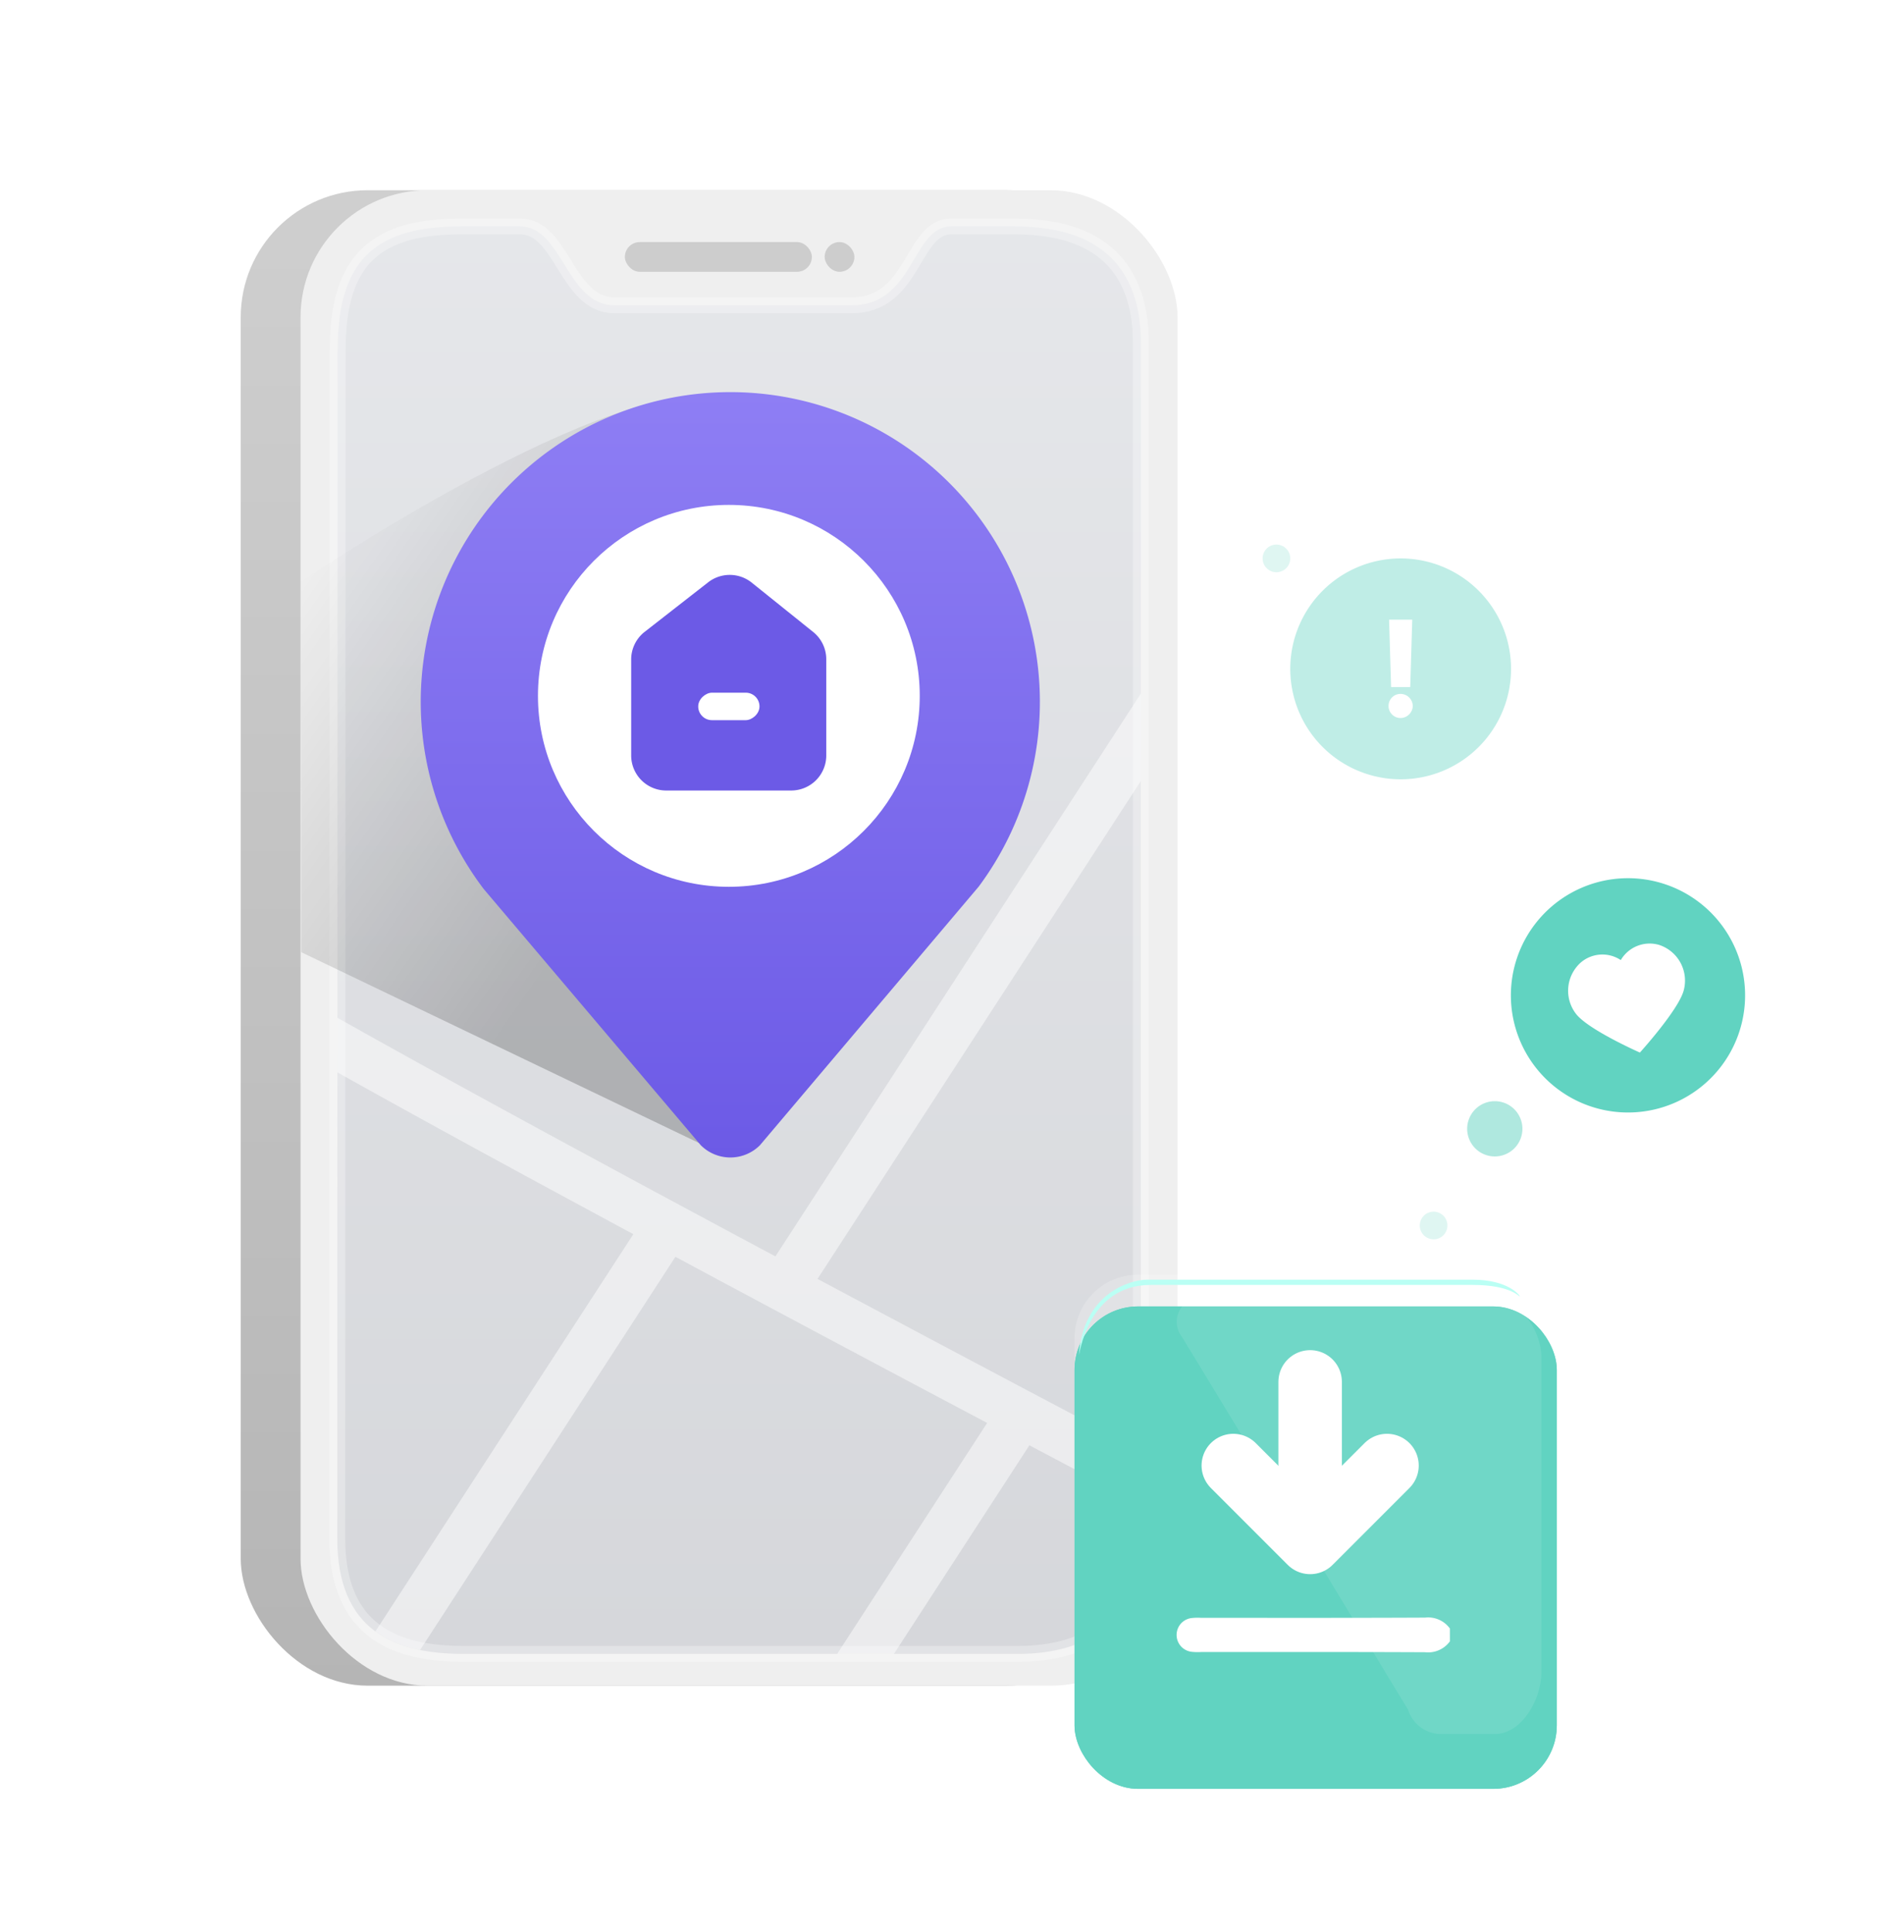 <svg xmlns="http://www.w3.org/2000/svg" width="120" height="121.708" viewBox="0 0 120 121.708">
    <defs>
        <linearGradient id="tusq4z60ua" x1=".5" x2=".5" y2="1" gradientUnits="objectBoundingBox">
            <stop offset="0" stop-color="#8e7ef4"/>
            <stop offset="1" stop-color="#6c5ae6"/>
        </linearGradient>
        <linearGradient id="cgjj8caxtb" x1=".5" x2=".5" y2="1" gradientUnits="objectBoundingBox">
            <stop offset="0" stop-color="#cfcfcf"/>
            <stop offset="1" stop-color="#b5b5b5"/>
        </linearGradient>
        <linearGradient id="nf8h0i975c" x1=".5" x2=".5" y2="1" gradientUnits="objectBoundingBox">
            <stop offset="0" stop-color="#efefef"/>
            <stop offset="1" stop-color="#efefef"/>
        </linearGradient>
        <linearGradient id="gic89sqj0d" x1=".5" x2=".5" y2="1" gradientUnits="objectBoundingBox">
            <stop offset="0" stop-color="#d0d5e0"/>
            <stop offset="1" stop-color="#9ba0ad"/>
        </linearGradient>
        <linearGradient id="wc32r8pxvf" x1=".796" y1=".6" x2=".333" gradientUnits="objectBoundingBox">
            <stop offset="0" stop-opacity=".514"/>
            <stop offset="1" stop-opacity="0"/>
        </linearGradient>
        <filter id="h73nxvmttg" x="23.517" y="21.695" width="45.031" height="54.225" filterUnits="userSpaceOnUse">
            <feOffset/>
            <feGaussianBlur stdDeviation="1" result="blur"/>
            <feFlood flood-opacity=".251"/>
            <feComposite operator="in" in2="blur"/>
            <feComposite in="SourceGraphic"/>
        </filter>
        <filter id="cueuvittjh" x="36.786" y="33.157" width="18.298" height="19.651" filterUnits="userSpaceOnUse">
            <feOffset/>
            <feGaussianBlur stdDeviation="1" result="blur-2"/>
            <feFlood flood-opacity=".161"/>
            <feComposite operator="in" in2="blur-2"/>
            <feComposite in="SourceGraphic"/>
        </filter>
        <filter id="oqee8fw1wi" x="58.723" y="73.314" width="48.394" height="48.394" filterUnits="userSpaceOnUse">
            <feOffset dy="2"/>
            <feGaussianBlur stdDeviation="3" result="blur-3"/>
            <feFlood flood-opacity=".251"/>
            <feComposite operator="in" in2="blur-3"/>
            <feComposite in="SourceGraphic"/>
        </filter>
        <clipPath id="gph94metze">
            <path data-name="패스 66795" d="M7.751-1.357h3.778c2.663 0 2.92 4.964 5.924 4.964h14.985c3.946 0 3.768-4.964 6.251-4.964h4.021c6.133 0 7.936 3.392 7.936 7.328V81.3c0 5.318-3.417 7.282-7.748 7.282H7.939C3.607 88.578 0 87.129 0 81.3L.022 6.561c0-5.222 1.799-7.918 7.729-7.918z" transform="translate(0 1.357)" style="fill:url(#tusq4z60ua)"/>
        </clipPath>
        <clipPath id="ni2e6nhh1j">
            <path data-name="사각형 23602" style="fill:#fff" d="M0 0h17.231v17.257H0z"/>
        </clipPath>
    </defs>
    <g transform="translate(15.172 11.986)">
        <rect data-name="사각형 23544" width="56.215" height="94.222" rx="8" style="fill:url(#cgjj8caxtb)"/>
        <rect data-name="사각형 23543" width="55.273" height="94.222" rx="8" transform="translate(3.77)" style="fill:url(#nf8h0i975c)"/>
        <path data-name="패스 66780" d="M7.751-1.357h3.778c2.663 0 2.92 4.964 5.924 4.964h14.985c3.946 0 3.768-4.964 6.251-4.964h4.021c6.133 0 7.936 3.392 7.936 7.328V81.3c0 5.318-3.417 7.282-7.748 7.282H7.939C3.607 88.578 0 87.129 0 81.3L.022 6.561c0-5.222 1.799-7.918 7.729-7.918z" transform="translate(6.084 3.638)" style="opacity:.3;fill:url(#gic89sqj0d);stroke:#fff"/>
        <g data-name="그룹 21640" transform="translate(24.211 3.266)">
            <rect data-name="사각형 23571" width="11.786" height="1.873" rx=".937" style="fill:#cdcdcd"/>
            <rect data-name="사각형 23572" width="1.873" height="1.873" rx=".937" transform="translate(12.592)" style="fill:#cdcdcd"/>
        </g>
        <g data-name="마스크 그룹 72" transform="translate(6.084 2.281)" style="clip-path:url(#gph94metze);opacity:.5">
            <path data-name="패스 66866" d="M-13374.27-20188.059c3.268 3.254 66.871 36.57 66.871 36.57" transform="translate(13364.275 20233.572)" style="stroke-width:3px;fill:none;stroke:#fff"/>
            <path data-name="패스 66867" d="m31.438 66.493 27.5-42.339" transform="translate(-3.302 .35)" style="stroke-width:3px;fill:none;stroke:#fff"/>
            <path data-name="패스 66868" d="m31.438 66.493 27.5-42.339" transform="translate(-15.469 50.122)" style="stroke-width:3px;fill:none;stroke:#fff"/>
            <path data-name="패스 66869" d="m31.438 66.493 27.5-42.339" transform="translate(-37.59 37.956)" style="stroke-width:3px;fill:none;stroke:#fff"/>
        </g>
    </g>
    <g transform="translate(26.517 24.694)">
        <path data-name="패스 66893" d="M19.419 48.225-7.531 35.3l-.012-23.348S12.285-1.488 19.354.406s.065 47.819.065 47.819z" style="fill:url(#wc32r8pxvf);opacity:.4"/>
        <g style="filter:url(#h73nxvmttg)">
            <path data-name="패스 66710" d="M36.666 32.658a19.511 19.511 0 1 0-31.193.156l13.679 16.14a2.636 2.636 0 0 0 3.725 0z" transform="translate(-1.5 -1.49)" style="fill:url(#tusq4z60ua)"/>
        </g>
        <circle data-name="타원 271" cx="12.031" cy="12.031" r="12.031" transform="translate(7.388 7.118)" style="fill:#fff"/>
        <g style="filter:url(#cueuvittjh)">
            <path data-name="house" d="M31.25 36.244h-7.875a1.21 1.21 0 0 1-1.212-1.207v-6.051a1.206 1.206 0 0 1 .465-.951l4-3.12a1.215 1.215 0 0 1 1.507.01l3.873 3.11a1.206 1.206 0 0 1 .451.94v6.061a1.209 1.209 0 0 1-1.211 1.207" transform="translate(-7.9 -12.13)" style="stroke-linecap:round;stroke-linejoin:round;fill:#6c5ae6;stroke:#6c5ae6;stroke-miterlimit:10;stroke-width:2px"/>
        </g>
        <rect width="1.731" height="3.862" rx=".865" transform="rotate(90 1.2 20.15)" style="fill:#fff"/>
    </g>
    <g transform="translate(67.723 80.314)">
        <rect data-name="사각형 23586" width="30.394" height="30.394" rx="4" style="opacity:.2;fill:#fff"/>
        <g style="filter:url(#oqee8fw1wi)">
            <g data-name="사각형 23587" style="stroke:#61d3c1;fill:#61d3c1">
                <rect width="30.394" height="30.394" rx="4" style="stroke:none"/>
                <rect x=".5" y=".5" width="29.394" height="29.394" rx="3.5" style="fill:none"/>
            </g>
        </g>
        <g data-name="그룹 21682">
            <path d="M113.169 40.977h18.25c1.654 0 3.16 1.992 3.16 3.793v19.8c0 1.762-1.243 3.924-2.959 3.924h-3.436a2.214 2.214 0 0 1-2.01-1.541s-13.217-21.813-14.253-23.49a1.542 1.542 0 0 1 1.249-2.486" transform="translate(-105.156 -39.55)" style="opacity:.1;fill:#fff"/>
            <path d="M1.052 0C.969 0 0 .764 0 2.974V23.5c0 .982.819 4 4.712 4.277.239-.011-4.381-.459-4.381-4.509V2.974C.331.484 1.134 0 1.052 0z" transform="rotate(90 13.873 14.186)" style="fill:#bafff4"/>
            <g data-name="그룹 21691">
                <g data-name="그룹 21690" style="clip-path:url(#ni2e6nhh1j)" transform="translate(6.426 6.53)">
                    <path data-name="패스 66871" d="M17.231 112.536a1.7 1.7 0 0 1-1.561.686c-4.712-.023-9.424-.012-14.136-.013a3.267 3.267 0 0 1-.6-.017 1.07 1.07 0 0 1 0-2.121 3.356 3.356 0 0 1 .6-.017c4.712 0 9.424.01 14.136-.013a1.686 1.686 0 0 1 1.56.686z" transform="translate(0 -95.965)" style="fill:#fff"/>
                </g>
            </g>
        </g>
        <path data-name="패스 66873" d="m-13284.271-20147.662 4.844 4.844 4.843-4.844" transform="translate(13294.277 20159.686)" style="stroke-width:4px;stroke-linecap:round;stroke-linejoin:round;fill:none;stroke:#fff"/>
        <path data-name="패스 66874" d="M-13306.428-20156.773v8.627" transform="translate(13321.277 20163.527)" style="stroke-width:4px;stroke-linecap:round;stroke-linejoin:round;fill:none;stroke:#fff"/>
    </g>
    <path d="M332.469 109.664a.871.871 0 1 0 .871-.871.871.871 0 0 0-.871.871" transform="translate(-252.893 -74.481)" style="fill:#61d3c1;opacity:.2"/>
    <path d="M92.49 10.54A7.381 7.381 0 1 0 96 .71a7.381 7.381 0 0 0-3.51 9.83" transform="translate(3.444 55.333)" style="fill:#61d3c1"/>
    <path d="M112.4 20.968a2.094 2.094 0 0 1 2.5-.136 2.11 2.11 0 0 1 2.424-.953 2.366 2.366 0 0 1 1.544 2.857c-.316 1.225-2.764 3.923-2.764 3.923s-3.278-1.445-4.037-2.452a2.383 2.383 0 0 1 .334-3.24" transform="translate(-12.75 39.659)" style="fill:#fff"/>
    <g data-name="하트">
        <path data-name="circle" d="M92.449 9.936A6.958 6.958 0 1 0 95.763.67a6.958 6.958 0 0 0-3.313 9.266" transform="translate(-10.462 35.183)" style="fill:#61d3c1;opacity:.4"/>
        <path d="M3.105-15.555h-1.46l.127 4.246h1.207zm-1.494 5.428a.758.758 0 0 0 .76.768.782.782 0 0 0 .768-.768.776.776 0 0 0-.768-.751.752.752 0 0 0-.76.751z" transform="translate(85.902 54.599)" style="fill:#fff"/>
    </g>
    <path data-name="dot" d="M184.591 7.062a1.741 1.741 0 1 0 1.742-1.741 1.742 1.742 0 0 0-1.742 1.741" transform="translate(-92.122 64.06)" style="fill:#61d3c1;opacity:.5"/>
    <path data-name="dot" d="M332.469 109.664a.871.871 0 1 0 .871-.871.871.871 0 0 0-.871.871" transform="translate(-242.987 -32.45)" style="fill:#61d3c1;opacity:.2"/>
</svg>
